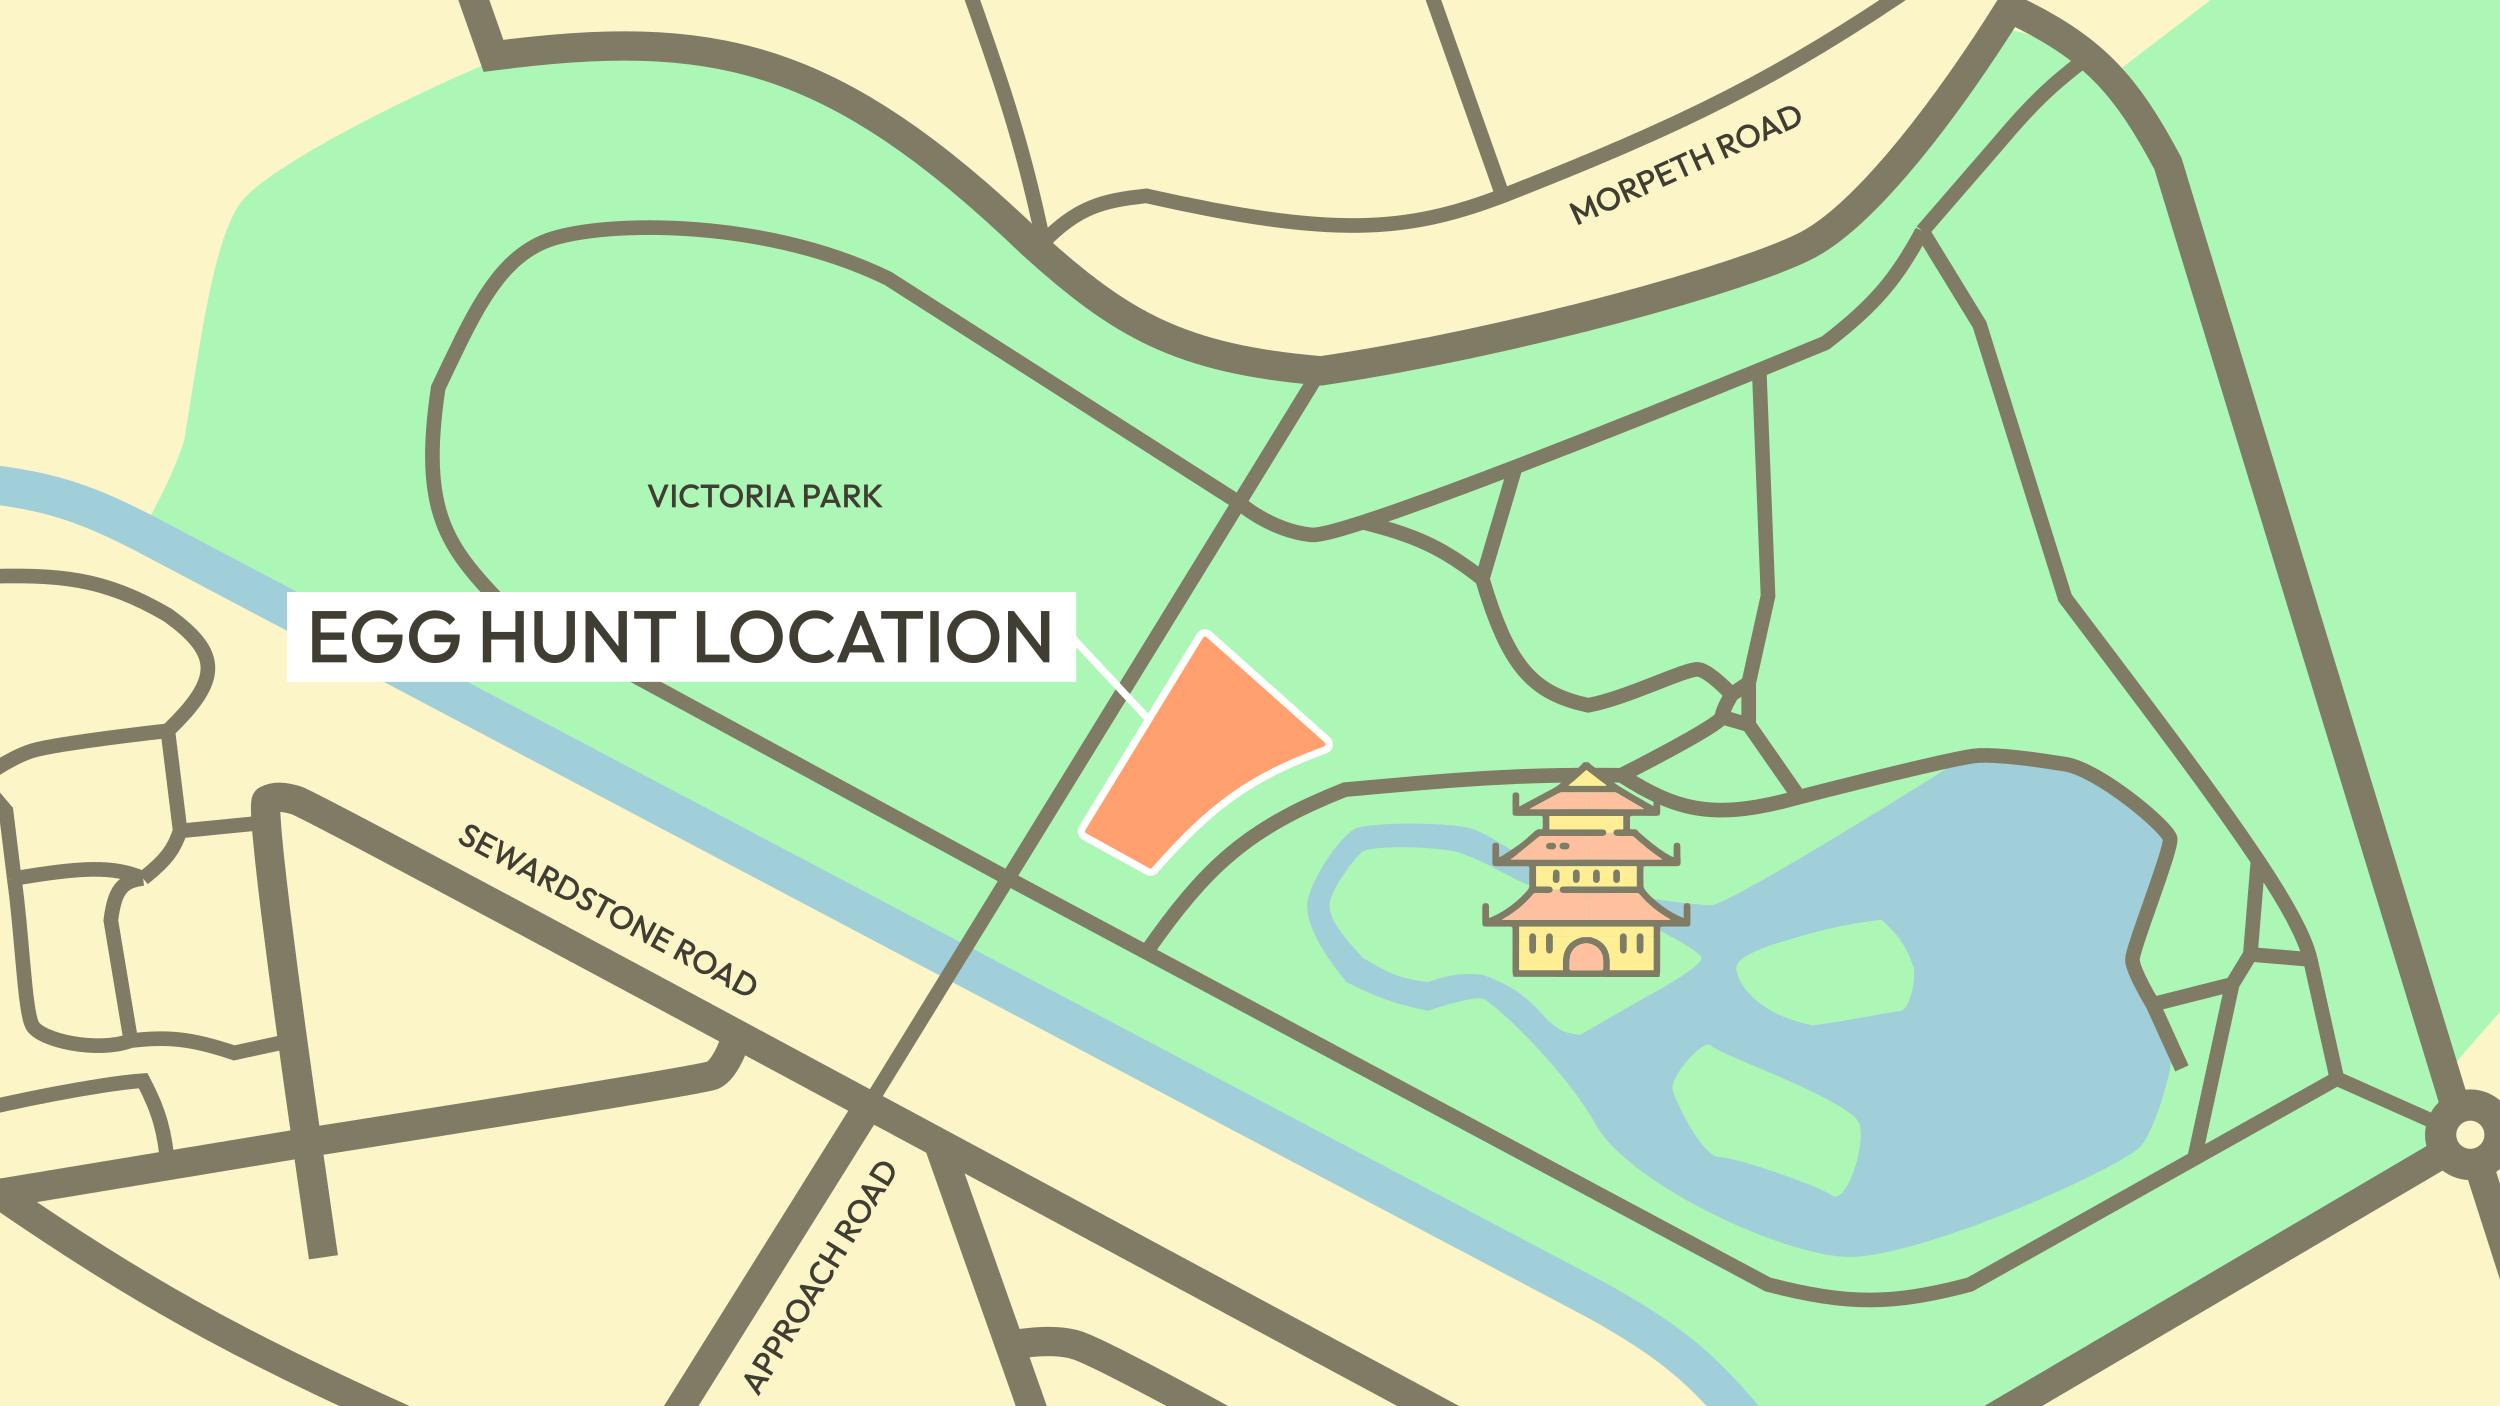 <svg width="1280" height="720" viewBox="0 0 1280 720" fill="none" xmlns="http://www.w3.org/2000/svg">
<rect x="0" y="0" width="1280" height="720" fill="#333333" stroke="none"/>
<g clip-path="url(#clip0_370_3)">
<rect width="1280" height="720" fill="#FCF5C7"/>
<path d="M76.829 264.6C85.748 247.819 89.515 239.352 94.298 225.779C102.743 173.022 109.593 121.891 123.414 103.492C137.235 85.093 209.629 49.046 251.524 31.672C366.807 15.005 430.158 25.603 536.86 142.313C590.832 178.319 621.401 197.916 697.968 190.839C775.295 180.064 819.892 172.647 928.955 126.784C974.118 87.076 994.101 61.978 1024.07 14.203C1043.07 17.651 1050.53 21.928 1060.95 31.672C1107.6 58.395 1127.33 155.821 1165.76 287.893C1221.59 462.604 1256.43 541.207 1248.91 561.981V589.906C1144.46 637.077 1066.51 698.448 954.293 765.84L831.902 676.105C697.925 586.26 620.061 550.186 491.471 491.601L76.829 264.6Z" fill="#ADF7B6"/>
<path d="M1254.5 547.319L1302.98 491.601V-16.297H1153.09L1083.45 36.973C1096.51 34.407 1148.45 203.465 1254.5 547.319Z" fill="#ADF7B6"/>
<path d="M-6.627 247.756C24.824 251.581 42.543 256.94 74.338 273.324L818.367 666.218C856.247 687.444 871.09 700.829 892.514 725.877" stroke="#A0CED9" stroke-width="20"/>
<path fill-rule="evenodd" clip-rule="evenodd" d="M943.627 643.463C979.869 646.137 1088.79 596.779 1096.58 586.336C1104.37 575.894 1111.96 547.622 1111.96 540.373C1111.96 533.125 1091.92 500.732 1090.69 494.013C1089.46 487.294 1107.01 451.632 1109.48 429.084C1111.95 406.536 1012.16 372.674 1005.67 387.928C1005.67 387.928 886.037 463.483 876.058 463.483C866.079 463.483 815.604 456.281 804.189 453.04C792.774 449.8 765.159 427.49 753.205 424.17C741.251 420.849 702.319 420.849 694.235 424.17C686.152 427.49 669.453 452.627 669.299 463.483C669.144 474.338 677.526 488.371 689.321 502.796C705.364 510.927 714.518 514.073 731.091 517.538C731.091 517.538 754.018 509.656 759.347 511.396C764.676 513.135 801.13 547.177 817.088 575.894C833.047 604.61 907.386 640.789 943.627 643.463ZM952.227 575.894C955.168 587.96 944.93 617.038 938.099 612.135C931.267 607.233 888.958 592.479 880.358 592.479C871.758 592.479 858.18 564.783 856.401 558.08C854.623 551.377 872.756 530.998 876.058 535.352C879.36 539.706 949.286 563.827 952.227 575.894ZM973.112 517.538C971.884 517.577 933.185 524.91 927.656 524.91C896.028 518.364 888.761 500.435 888.958 495.425C889.154 490.414 900.882 485.737 909.228 483.139C929.499 476.96 940.99 473.706 963.284 470.854C971.665 478.524 975.67 483.529 979.869 495.425C981.074 502.674 977.333 517.407 973.112 517.538ZM871.144 490.511C871.559 495.425 841.045 511.396 841.045 511.396L809.103 529.824C801.381 529.174 797.669 527.293 791.903 521.838C781.251 509.449 773.973 504.726 759.347 499.11C749.143 498.098 743.004 498.754 731.091 502.796C714.749 500.953 709.043 496.905 697.921 490.511C688.781 480.593 680.576 471.212 680.721 463.483C680.866 455.754 694.235 438.159 697.921 435.841C701.606 433.523 725.867 432.686 744.605 435.841C759.462 439.936 773.475 449.956 782.689 453.04C791.903 456.125 813.742 461.158 821.388 463.483C829.035 465.808 870.728 485.596 871.144 490.511Z" fill="#A0CED9"/>
<path d="M377.464 529.652C377.464 529.652 372.261 547.65 364.659 550.606C357.056 553.562 157.162 584.969 157.162 584.969M377.464 529.652C377.464 529.652 158.416 411.655 151.627 409.749C144.837 407.843 140.939 407.496 136.493 409.749C132.047 412.002 157.162 584.969 157.162 584.969M377.464 529.652L444.891 565.91M157.162 584.969L-0.872 611.14C71.699 660.778 117.624 686.689 210.996 728.715M157.162 584.969L165.596 643.735M747.651 728.715L480.333 584.969M444.891 565.91L336.72 739.192M444.891 565.91L480.333 584.969M480.333 584.969L517.056 688.895M531.126 728.715L517.056 688.895M517.056 688.895C517.056 688.895 538.247 684.299 551.789 688.895C565.33 693.491 629.323 728.715 629.323 728.715M1015.7 728.715L1249.69 591.18M1256.59 564.773C1198.22 373.452 1165.81 267.178 1109.98 83.749C1088.45 43.449 1072.29 24.593 1028.99 4.16C998.281 53.227 957.086 108.184 926.367 124.939C895.649 141.695 774.501 175.345 676.43 189.867C603.865 183.725 574.028 166.162 528.422 124.939C425.491 26.101 364.402 14.144 252.654 28.595L239.389 -9.105M1269.16 596.888L1287.31 653.438" stroke="#807B65" stroke-width="15"/>
<path d="M446.064 563.714L516.109 449.754M674.929 191.36L634.344 257.39M634.344 257.39C634.344 257.39 650.536 271.713 671.342 273.866C674.791 274.223 684.333 271.76 697.852 267.403M634.344 257.39L516.109 449.754M634.344 257.39L454.673 142.573C388.434 110.272 302.938 113.162 278.182 123.92C253.426 134.677 241.649 162.366 224.373 198.534C214.853 262.023 228.84 279.855 256.658 309.021L516.109 449.754M1068.09 29.934C1051.38 42.792 1041.74 51.254 1022.89 73.698L984.222 118.34M984.222 118.34C970.913 142.714 960.704 155.462 934.644 175.576C934.644 175.576 921.347 181.083 900.714 189.492M984.222 118.34L1013.56 166.249L1057.33 306.151C1101.66 364.799 1134.87 408.64 1156.1 440.545M1182.88 491.252L1196.51 552.235M1182.88 491.252C1180.11 479.618 1171.08 463.051 1156.1 440.545M1182.88 491.252L1152.17 488.65M1196.51 552.235L1249.6 575.91M1196.51 552.235L1123.56 593.164M516.109 449.754L586.857 487.562M586.857 487.562L905.229 657.699C946.547 668.387 969.134 668.065 1008.54 657.699L1123.56 593.164M586.857 487.562C617.316 443.992 638.269 424.168 688.677 404.286C744.159 399.284 775.285 396.303 830.124 396.938M830.124 396.938C830.124 396.938 881.1 371.221 881.559 367.088M830.124 396.938C859.356 415.732 878.464 420.045 921.123 408.144M881.559 367.088C882.018 362.954 886.611 355.607 886.611 355.607M881.559 367.088L895.336 371.112M886.611 355.607L895.336 349.636M886.611 355.607C886.611 355.607 875.589 343.666 869.619 342.748C863.649 341.829 833.692 357.271 813.132 361.117C784.68 354.847 772.429 341.684 758.941 296.364M895.336 349.636L905.229 305.09L900.714 189.492M895.336 349.636V371.112M900.714 189.492C869.156 202.351 820.438 221.996 775.88 239.098M758.941 296.364L775.88 239.098M758.941 296.364C739.086 280.834 725.795 274.42 697.852 267.403M775.88 239.098C745.781 250.651 717.581 261.044 697.852 267.403M895.336 371.112L921.123 408.144M921.123 408.144C921.123 408.144 1002.03 387.213 1012.9 386.811C1023.77 386.408 1039.77 388.421 1057.33 391.238C1074.89 394.056 1110.31 423.843 1111.12 429.478C1111.92 435.114 1091.79 485.401 1091.79 491.252C1091.79 497.103 1102.25 514.235 1102.25 514.235M1117.15 547.016L1102.25 514.235M1102.25 514.235L1142.91 503.946M1142.91 503.946L1152.17 488.65M1142.91 503.946L1123.56 593.164M1152.17 488.65L1156.1 440.545M493.17 -13.374C511.982 39.942 522.82 69.802 534.21 123.92C551.784 106.174 563.928 102.754 586.857 100.275C683.259 121.964 719.797 119.003 769.4 100.275M769.4 100.275C862.611 63.643 910.648 40.15 984.222 -10.217M769.4 100.275L733.096 -2.325M140.385 420.702L92.242 425.437M92.242 425.437L85.928 374.137M92.242 425.437C89.053 434.478 85.96 439.689 73.301 449.754M85.928 374.137C85.928 374.137 29.104 380.451 16.476 384.397C3.849 388.344 -10.357 399.393 -10.357 399.393L3.059 415.177L7.288 449.754M85.928 374.137C113.091 347.887 113.49 334.881 85.928 314.945C52.63 295.529 30.533 293.974 -10.357 295.215M66.987 532.772C50.348 539.192 20.422 532.772 16.476 524.88C12.53 516.988 11.499 479.923 7.288 449.754M66.987 532.772C85.728 530.772 97.005 531.451 119.865 539.086L149.067 532.772M66.987 532.772L56.727 471.213C58.764 455.454 62.556 451.029 73.301 449.754M73.301 449.754C57.84 443.092 41.914 444.043 7.288 449.754M-10.357 568.288C0.566 565.34 50.108 554.844 73.301 553.292C82.056 570.147 84.196 579.667 85.928 596.7" stroke="#807B65" stroke-width="7.5"/>
<circle cx="1264.81" cy="580.995" r="15.203" stroke="#807B65" stroke-width="16"/>
<g clip-path="url(#clip1_370_3)">
<path d="M810.926 390.215C811.648 390.215 812.37 390.215 813.209 390.284C813.776 390.755 814.207 391.182 814.68 391.554C817.09 393.454 819.499 395.357 821.933 397.227C824.31 399.053 826.604 401.019 829.135 402.605C833.677 405.451 838.367 408.061 842.999 410.764C844.117 411.417 845.249 412.048 846.59 412.812C846.59 410.891 846.582 409.251 846.593 407.611C846.603 406.19 847.056 405.691 848.3 405.688C849.559 405.685 850.017 406.173 850.023 407.591C850.035 410.24 850.03 412.89 850.026 415.539C850.023 417.368 849.674 417.712 847.817 417.714C843.807 417.717 839.796 417.737 835.787 417.699C834.854 417.69 834.495 417.989 834.544 418.935C834.606 420.113 834.556 421.297 834.559 422.478C834.566 424.802 834.379 424.597 836.612 424.581C837.536 424.575 838.302 424.763 838.787 425.642C838.938 425.915 839.2 426.138 839.44 426.35C843.665 430.095 848.008 433.696 852.755 436.769C853.995 437.571 855.359 438.18 856.818 438.959C856.858 438.399 856.898 438.087 856.899 437.776C856.907 436.236 856.885 434.696 856.911 433.157C856.932 431.945 857.448 431.465 858.633 431.469C859.819 431.473 860.309 431.944 860.333 433.178C860.384 435.824 860.316 438.476 860.483 441.115C860.585 442.735 860.112 443.493 858.476 443.494C853.356 443.499 848.236 443.495 843.116 443.496C841.435 443.497 841.434 443.498 841.434 445.227C841.433 447.984 841.387 450.742 841.466 453.497C841.486 454.179 841.772 454.951 842.179 455.502C843.024 456.646 843.963 457.739 844.983 458.73C848.741 462.385 852.895 465.523 857.541 467.973C858.947 468.714 860.415 469.336 862.059 470.109C862.059 468.07 862.055 466.289 862.06 464.508C862.065 462.905 862.493 462.396 863.806 462.407C865.076 462.417 865.49 462.91 865.494 464.454C865.5 467.103 865.501 469.753 865.493 472.402C865.489 474.034 865.097 474.428 863.465 474.431C859.563 474.438 855.66 474.433 851.757 474.434C850.029 474.434 850.028 474.435 850.028 476.117C850.027 483.207 850.043 490.296 850.008 497.385C850.004 498.329 849.741 499.272 849.598 500.215C824.743 500.215 799.888 500.215 774.92 500.132C774.672 499.321 774.423 498.593 774.42 497.863C774.391 490.703 774.402 483.542 774.402 476.381C774.402 474.434 774.402 474.434 772.507 474.434C768.604 474.433 764.702 474.441 760.799 474.428C759.379 474.424 758.945 473.985 758.938 472.558C758.925 469.801 758.926 467.045 758.938 464.288C758.944 462.895 759.427 462.394 760.686 462.407C761.897 462.419 762.352 462.9 762.366 464.244C762.382 465.783 762.368 467.323 762.373 468.863C762.375 469.202 762.406 469.541 762.432 470.041C763.277 469.684 763.969 469.417 764.639 469.103C771.236 466.011 776.857 461.619 781.741 456.245C782.58 455.321 783.092 454.358 783.032 453.004C782.911 450.324 782.998 447.635 782.995 444.95C782.993 443.507 782.987 443.498 781.573 443.497C776.382 443.494 771.19 443.501 765.999 443.492C764.551 443.489 764.103 443.061 764.096 441.662C764.081 438.834 764.078 436.005 764.099 433.177C764.108 431.953 764.622 431.472 765.801 431.469C766.994 431.466 767.501 431.935 767.518 433.158C767.543 435.006 767.525 436.855 767.525 438.891C768.136 438.638 768.591 438.528 768.959 438.286C771.91 436.349 774.928 434.501 777.758 432.4C780.303 430.51 782.72 428.423 785.026 426.244C786.182 425.153 787.229 424.298 788.901 424.577C789.659 424.704 789.89 424.247 789.877 423.545C789.851 422.185 789.871 420.824 789.871 419.463C789.87 417.716 789.87 417.715 788.099 417.715C784.16 417.714 780.222 417.709 776.284 417.718C775.33 417.72 774.463 417.504 774.442 416.392C774.384 413.278 774.391 410.163 774.436 407.049C774.451 406.021 775.19 405.681 776.139 405.684C777.095 405.688 777.74 406.052 777.819 407.08C777.857 407.579 777.838 408.082 777.839 408.583C777.841 409.963 777.84 411.343 777.84 412.962C778.555 412.567 779.036 412.295 779.524 412.034C784.758 409.238 789.983 406.424 795.234 403.658C797.055 402.699 798.612 401.427 800.133 400.064C802.684 397.776 805.323 395.587 807.878 393.304C808.955 392.342 809.913 391.249 810.926 390.215ZM812.006 405.69C807.891 405.688 803.775 405.672 799.66 405.702C799.154 405.706 798.602 405.87 798.152 406.111C793.423 408.638 788.71 411.196 783.994 413.748C783.794 413.856 783.606 413.986 783.203 414.237C783.672 414.259 783.876 414.276 784.079 414.276C793.454 414.266 802.83 414.255 812.406 414.268C822.117 414.268 831.827 414.268 841.538 414.268C841.52 414.018 841.432 413.965 841.342 413.913C836.8 411.262 832.26 408.607 827.709 405.972C827.416 405.801 827.038 405.697 826.699 405.697C821.868 405.69 817.036 405.706 812.006 405.69ZM814.537 479.809C820.89 481.487 824.245 485.85 824.246 492.437C824.246 493.856 824.246 495.275 824.246 496.711C831.75 496.711 839.134 496.711 846.555 496.711C846.555 490.963 846.555 485.28 846.583 479.397C846.583 477.766 846.583 476.135 846.583 474.504C823.601 474.504 800.761 474.504 777.875 474.504C777.875 476.249 777.875 477.923 777.845 479.796C777.845 485.433 777.845 491.069 777.845 496.709C785.354 496.709 792.736 496.709 800.184 496.709C800.184 495.215 800.183 493.79 800.184 492.365C800.186 485.791 803.681 481.333 810.239 479.791C811.617 479.784 812.996 479.778 814.537 479.809ZM822.525 426.463C822.29 427.594 821.559 428.036 820.443 428.033C817.697 428.026 814.951 428.05 812.006 428.034C804.387 428.032 796.768 428.023 789.149 428.046C788.735 428.047 788.24 428.211 787.92 428.469C783.725 431.858 779.561 435.285 775.372 438.682C774.81 439.138 774.153 439.478 773.54 439.872C773.563 439.934 773.587 439.996 773.611 440.059C773.992 440.059 774.373 440.059 774.754 440.059C782.338 440.059 789.921 440.063 797.505 440.057C802.405 440.054 807.305 440.036 812.406 440.049C825.205 440.049 838.003 440.049 851.077 440.049C850.658 439.738 850.476 439.589 850.28 439.46C845.368 436.219 840.883 432.445 836.536 428.494C836.235 428.22 835.726 428.055 835.31 428.048C832.912 428.006 830.512 428.034 828.113 428.025C826.743 428.019 826.31 427.665 825.969 426.151C826.195 425.007 826.931 424.559 828.05 424.585C829.042 424.608 830.034 424.59 831.058 424.59C831.058 422.253 831.058 420.023 831.058 417.779C818.458 417.779 805.921 417.779 793.383 417.779C793.383 420.075 793.383 422.305 793.383 424.59C793.846 424.59 794.236 424.59 794.626 424.59C803.177 424.59 811.728 424.588 820.279 424.591C821.761 424.591 822.179 424.914 822.525 426.463ZM812.006 457.253C808.2 457.251 804.395 457.253 800.589 457.244C799.238 457.24 798.8 456.877 798.469 455.371C798.905 454.061 799.266 453.81 800.764 453.809C812.753 453.808 824.742 453.809 836.73 453.809C837.141 453.809 837.552 453.809 837.94 453.809C837.94 450.289 837.94 446.938 837.94 443.554C820.763 443.554 803.643 443.554 786.501 443.554C786.501 446.988 786.501 450.364 786.501 453.809C788.674 453.809 790.78 453.803 792.886 453.811C794.255 453.816 794.689 454.168 795.023 455.682C794.793 456.822 794.058 457.263 792.939 457.252C790.828 457.232 788.717 457.278 786.607 457.229C785.86 457.212 785.366 457.428 784.875 458.008C780.627 463.026 775.627 467.144 769.892 470.366C769.646 470.504 769.425 470.686 768.979 470.996C769.671 470.996 770.064 470.996 770.456 470.996C782.155 470.996 793.854 470.998 805.552 470.994C807.77 470.994 809.987 470.974 812.406 470.986C826.656 470.986 840.906 470.986 855.156 470.986C855.135 470.712 855.048 470.654 854.957 470.604C848.943 467.273 843.73 462.971 839.282 457.73C839.065 457.474 838.627 457.268 838.292 457.267C829.596 457.253 820.9 457.269 812.006 457.253ZM813.611 496.777C815.684 496.777 817.758 496.752 819.83 496.79C820.565 496.803 820.846 496.577 820.821 495.817C820.773 494.354 820.832 492.886 820.798 491.422C820.698 487.05 817.312 483.448 812.962 483.055C808.589 482.659 804.534 485.666 803.828 490.052C803.524 491.938 803.7 493.898 803.611 495.822C803.575 496.588 803.876 496.797 804.604 496.789C807.535 496.759 810.466 496.777 813.611 496.777ZM809.744 402.247C813.953 402.247 818.163 402.247 822.372 402.247C822.379 402.17 822.387 402.094 822.394 402.017C819.011 399.408 815.627 396.799 812.216 394.169C809.173 396.849 806.219 399.452 803.047 402.247C805.41 402.247 807.47 402.247 809.744 402.247Z" fill="#807B65"/>
<path d="M798.433 455.526C798.8 456.877 799.239 457.24 800.589 457.244C804.395 457.253 808.201 457.251 812.108 457.365C812.208 461.972 812.207 466.467 812.205 470.962C809.988 470.974 807.77 470.994 805.553 470.995C793.854 470.998 782.155 470.996 770.456 470.996C770.064 470.996 769.671 470.996 768.979 470.996C769.426 470.686 769.646 470.504 769.892 470.366C775.627 467.144 780.627 463.026 784.876 458.008C785.367 457.428 785.861 457.212 786.607 457.229C788.717 457.278 790.828 457.232 792.939 457.252C794.058 457.263 794.793 456.822 795.139 455.604C796.315 455.527 797.374 455.526 798.433 455.526Z" fill="#FFC09F"/>
<path d="M812.306 470.974C812.207 466.467 812.208 461.972 812.207 457.378C820.901 457.269 829.596 457.253 838.292 457.267C838.627 457.268 839.065 457.474 839.282 457.73C843.73 462.971 848.943 467.273 854.958 470.604C855.049 470.654 855.136 470.712 855.156 470.986C840.906 470.986 826.656 470.986 812.306 470.974Z" fill="#FFC09F"/>
<path d="M798.451 455.448C797.374 455.526 796.315 455.527 795.157 455.527C794.689 454.168 794.255 453.816 792.886 453.811C790.78 453.803 788.674 453.809 786.501 453.809C786.501 450.364 786.501 446.988 786.501 443.554C803.643 443.554 820.763 443.554 837.94 443.554C837.94 446.938 837.94 450.289 837.94 453.809C837.552 453.809 837.141 453.809 836.73 453.809C824.742 453.809 812.753 453.808 800.764 453.809C799.266 453.81 798.905 454.061 798.451 455.448ZM817.456 452.084C818.609 451.913 819.103 451.208 819.093 450.081C819.085 449.081 819.111 448.081 819.085 447.082C819.057 445.978 818.387 445.251 817.422 445.22C816.416 445.188 815.686 445.939 815.657 447.084C815.631 448.083 815.658 449.084 815.649 450.084C815.638 451.212 816.134 451.915 817.456 452.084ZM826.001 450.732C826.328 451.71 826.996 452.25 828.027 452.034C829.052 451.819 829.433 451.048 829.409 450.033C829.387 449.07 829.42 448.106 829.4 447.143C829.375 445.971 828.699 445.226 827.692 445.22C826.685 445.214 825.989 445.96 825.969 447.124C825.949 448.265 825.972 449.407 826.001 450.732ZM808.33 451.51C808.479 451.083 808.732 450.662 808.757 450.227C808.819 449.16 808.803 448.085 808.769 447.015C808.736 445.931 808.015 445.211 807.043 445.22C806.071 445.229 805.377 445.949 805.346 447.044C805.317 448.042 805.326 449.043 805.341 450.043C805.367 451.881 806.626 452.573 808.33 451.51ZM795.196 446.235C795.14 447.582 795.043 448.929 795.041 450.276C795.039 451.362 795.776 452.084 796.746 452.084C797.716 452.083 798.424 451.362 798.458 450.274C798.489 449.239 798.457 448.203 798.469 447.168C798.479 446.292 798.146 445.625 797.297 445.326C796.44 445.024 795.767 445.346 795.196 446.235Z" fill="#FFEE93"/>
<path d="M812.205 428.061C814.951 428.05 817.697 428.026 820.443 428.033C821.559 428.036 822.29 427.594 822.64 426.385C823.815 426.307 824.874 426.307 825.933 426.307C826.31 427.666 826.744 428.019 828.113 428.025C830.512 428.034 832.912 428.006 835.31 428.048C835.726 428.055 836.235 428.221 836.536 428.494C840.883 432.445 845.368 436.219 850.28 439.46C850.476 439.589 850.658 439.738 851.077 440.049C838.003 440.049 825.205 440.049 812.308 439.938C812.208 435.906 812.207 431.983 812.205 428.061Z" fill="#FFC09F"/>
<path d="M810.059 479.771C803.681 481.333 800.186 485.791 800.184 492.365C800.183 493.79 800.184 495.215 800.184 496.709C792.736 496.709 785.354 496.709 777.845 496.709C777.845 491.069 777.845 485.433 777.959 479.695C779.702 479.595 781.332 479.596 782.976 479.696C782.992 481.861 782.989 483.927 782.997 485.992C783.002 487.392 783.668 488.208 784.761 488.177C785.818 488.146 786.425 487.363 786.434 486.005C786.448 483.869 786.457 481.733 786.567 479.595C788.295 479.595 789.925 479.596 791.569 479.696C791.585 481.861 791.583 483.927 791.59 485.992C791.595 487.392 792.261 488.208 793.355 488.177C794.411 488.146 795.019 487.363 795.028 486.005C795.042 483.869 795.051 481.733 795.16 479.595C799.776 479.592 804.293 479.586 808.809 479.598C809.226 479.599 809.642 479.711 810.059 479.771Z" fill="#FFEE93"/>
<path d="M846.555 479.597C846.555 485.28 846.555 490.963 846.555 496.711C839.134 496.711 831.75 496.711 824.246 496.711C824.246 495.275 824.246 493.856 824.246 492.437C824.245 485.85 820.891 481.487 814.533 479.75C814.882 479.657 815.234 479.594 815.587 479.594C820.18 479.59 824.774 479.595 829.382 479.696C829.398 481.861 829.395 483.927 829.403 485.992C829.408 487.392 830.074 488.208 831.167 488.177C832.224 488.146 832.831 487.363 832.84 486.005C832.854 483.869 832.863 481.733 832.973 479.595C834.701 479.595 836.331 479.596 837.975 479.696C837.991 481.861 837.989 483.927 837.996 485.992C838.001 487.392 838.667 488.208 839.761 488.177C840.817 488.146 841.425 487.363 841.434 486.005C841.448 483.869 841.457 481.733 841.567 479.595C843.295 479.595 844.925 479.596 846.555 479.597Z" fill="#FFEE93"/>
<path d="M812.106 428.048C812.207 431.983 812.208 435.906 812.207 439.926C807.305 440.036 802.405 440.054 797.505 440.057C789.921 440.063 782.338 440.059 774.754 440.059C774.373 440.059 773.992 440.059 773.611 440.059C773.587 439.996 773.563 439.934 773.54 439.872C774.153 439.478 774.81 439.138 775.372 438.682C779.561 435.285 783.725 431.858 787.92 428.469C788.24 428.211 788.735 428.047 789.149 428.046C796.768 428.023 804.387 428.032 812.106 428.048ZM800 434.89C800.677 434.891 801.357 434.938 802.029 434.882C802.967 434.804 803.618 434.062 803.614 433.175C803.609 432.286 802.955 431.569 802.014 431.48C801.519 431.433 801.017 431.477 800.519 431.46C799.506 431.424 798.735 431.811 798.521 432.838C798.306 433.869 798.842 434.536 800 434.89ZM793.687 431.462C792.32 431.534 791.576 432.157 791.596 433.214C791.617 434.274 792.401 434.892 793.75 434.904C794.213 434.908 794.679 434.932 795.138 434.887C796.079 434.794 796.733 434.081 796.739 433.194C796.745 432.307 796.093 431.58 795.16 431.48C794.737 431.435 794.306 431.466 793.687 431.462Z" fill="#FFC09F"/>
<path d="M829.368 479.597C824.774 479.595 820.18 479.59 815.587 479.594C815.234 479.594 814.882 479.657 814.452 479.731C812.996 479.778 811.617 479.784 810.149 479.781C809.642 479.711 809.226 479.599 808.809 479.598C804.292 479.586 799.776 479.592 795.142 479.517C794.836 478.482 794.279 477.876 793.281 477.893C792.221 477.912 791.714 478.606 791.555 479.597C789.925 479.596 788.295 479.595 786.549 479.517C786.243 478.482 785.685 477.876 784.688 477.893C783.628 477.912 783.12 478.606 782.961 479.597C781.331 479.596 779.702 479.595 777.973 479.596C777.875 477.923 777.875 476.249 777.875 474.504C800.761 474.504 823.601 474.504 846.583 474.504C846.583 476.135 846.583 477.766 846.569 479.497C844.925 479.596 843.295 479.595 841.549 479.517C841.243 478.482 840.685 477.876 839.688 477.893C838.628 477.912 838.12 478.606 837.961 479.597C836.331 479.596 834.701 479.595 832.955 479.517C832.649 478.482 832.091 477.876 831.094 477.893C830.034 477.912 829.527 478.606 829.368 479.597Z" fill="#FFEE93"/>
<path d="M825.951 426.229C824.873 426.307 823.814 426.307 822.657 426.307C822.179 424.914 821.761 424.591 820.279 424.591C811.728 424.588 803.177 424.59 794.626 424.59C794.236 424.59 793.846 424.59 793.383 424.59C793.383 422.305 793.383 420.075 793.383 417.779C805.921 417.779 818.458 417.779 831.058 417.779C831.058 420.023 831.058 422.253 831.058 424.59C830.034 424.59 829.042 424.608 828.05 424.585C826.931 424.559 826.195 425.007 825.951 426.229Z" fill="#FFEE93"/>
<path d="M813.504 496.777C810.466 496.777 807.535 496.759 804.604 496.789C803.876 496.797 803.575 496.588 803.611 495.822C803.7 493.898 803.524 491.938 803.828 490.052C804.534 485.666 808.589 482.659 812.962 483.055C817.312 483.448 820.698 487.05 820.799 491.422C820.832 492.886 820.773 494.354 820.821 495.817C820.847 496.577 820.565 496.803 819.83 496.79C817.758 496.752 815.684 496.777 813.504 496.777Z" fill="#FFC09F"/>
<path d="M812.205 405.717C817.037 405.706 821.868 405.69 826.699 405.697C827.038 405.697 827.416 405.802 827.71 405.972C832.26 408.607 836.8 411.262 841.342 413.913C841.432 413.965 841.52 414.018 841.538 414.268C831.827 414.268 822.117 414.268 812.308 414.157C812.208 411.27 812.207 408.494 812.205 405.717Z" fill="#FFC09F"/>
<path d="M812.106 405.704C812.207 408.494 812.208 411.27 812.207 414.145C802.83 414.255 793.454 414.266 784.079 414.276C783.876 414.276 783.672 414.259 783.203 414.237C783.606 413.986 783.794 413.856 783.994 413.748C788.71 411.196 793.423 408.638 798.152 406.111C798.602 405.87 799.154 405.706 799.66 405.702C803.775 405.672 807.891 405.688 812.106 405.704Z" fill="#FFC09F"/>
<path d="M809.637 402.247C807.47 402.247 805.41 402.247 803.047 402.247C806.219 399.452 809.173 396.849 812.216 394.169C815.627 396.799 819.011 399.408 822.394 402.017C822.387 402.094 822.379 402.17 822.372 402.247C818.163 402.247 813.953 402.247 809.637 402.247Z" fill="#FFEE93"/>
<path d="M817.372 452.084C816.134 451.915 815.638 451.212 815.649 450.084C815.658 449.084 815.632 448.083 815.657 447.084C815.686 445.939 816.416 445.188 817.422 445.22C818.387 445.251 819.057 445.978 819.085 447.082C819.111 448.081 819.085 449.081 819.093 450.081C819.103 451.208 818.609 451.913 817.372 452.084Z" fill="#807B65"/>
<path d="M825.989 450.64C825.972 449.407 825.949 448.265 825.969 447.124C825.989 445.96 826.685 445.214 827.692 445.22C828.699 445.226 829.375 445.971 829.4 447.143C829.42 448.106 829.387 449.07 829.409 450.033C829.433 451.048 829.052 451.819 828.027 452.034C826.996 452.25 826.328 451.71 825.989 450.64Z" fill="#807B65"/>
<path d="M808.271 451.571C806.626 452.573 805.368 451.881 805.341 450.043C805.326 449.043 805.317 448.042 805.346 447.044C805.378 445.949 806.071 445.229 807.043 445.22C808.015 445.211 808.736 445.931 808.77 447.015C808.803 448.085 808.82 449.159 808.757 450.227C808.732 450.662 808.479 451.083 808.271 451.571Z" fill="#807B65"/>
<path d="M795.231 446.154C795.767 445.346 796.44 445.024 797.297 445.326C798.146 445.625 798.479 446.292 798.469 447.168C798.457 448.203 798.489 449.239 798.458 450.274C798.424 451.362 797.716 452.083 796.746 452.084C795.776 452.084 795.039 451.361 795.041 450.276C795.043 448.929 795.14 447.582 795.231 446.154Z" fill="#807B65"/>
<path d="M782.976 479.696C783.121 478.606 783.628 477.912 784.688 477.893C785.685 477.876 786.243 478.482 786.45 479.519C786.457 481.733 786.448 483.869 786.434 486.005C786.425 487.363 785.818 488.146 784.761 488.177C783.668 488.208 783.002 487.392 782.997 485.992C782.989 483.927 782.992 481.861 782.976 479.696Z" fill="#807B65"/>
<path d="M791.569 479.696C791.714 478.606 792.221 477.912 793.281 477.893C794.279 477.876 794.837 478.482 795.044 479.519C795.051 481.733 795.042 483.869 795.028 486.005C795.019 487.363 794.411 488.146 793.355 488.177C792.261 488.208 791.595 487.392 791.59 485.992C791.583 483.927 791.585 481.861 791.569 479.696Z" fill="#807B65"/>
<path d="M829.382 479.696C829.527 478.606 830.034 477.912 831.094 477.893C832.091 477.876 832.649 478.482 832.856 479.519C832.863 481.733 832.854 483.869 832.84 486.005C832.831 487.363 832.224 488.146 831.167 488.177C830.074 488.208 829.408 487.392 829.403 485.992C829.395 483.927 829.398 481.861 829.382 479.696Z" fill="#807B65"/>
<path d="M837.975 479.696C838.12 478.606 838.627 477.912 839.687 477.893C840.685 477.876 841.243 478.482 841.45 479.519C841.457 481.733 841.448 483.869 841.434 486.005C841.425 487.363 840.817 488.146 839.761 488.177C838.667 488.208 838.001 487.392 837.996 485.992C837.989 483.927 837.991 481.861 837.975 479.696Z" fill="#807B65"/>
<path d="M799.91 434.877C798.842 434.536 798.306 433.869 798.521 432.838C798.735 431.811 799.506 431.424 800.519 431.46C801.017 431.477 801.52 431.433 802.014 431.48C802.955 431.569 803.609 432.286 803.614 433.175C803.618 434.062 802.967 434.804 802.029 434.882C801.357 434.938 800.677 434.891 799.91 434.877Z" fill="#807B65"/>
<path d="M793.783 431.462C794.306 431.466 794.737 431.435 795.16 431.48C796.093 431.58 796.745 432.307 796.739 433.194C796.733 434.081 796.079 434.794 795.138 434.887C794.679 434.932 794.213 434.908 793.75 434.904C792.401 434.892 791.617 434.274 791.596 433.214C791.576 432.157 792.32 431.534 793.783 431.462Z" fill="#807B65"/>
</g>
<path d="M336.285 259.756L331.568 248.089H333.651L337.335 257.539H336.601L340.318 248.089H342.368L337.618 259.756H336.285ZM344.039 259.756V248.089H345.956V259.756H344.039ZM353.783 259.922C352.938 259.922 352.155 259.772 351.433 259.472C350.722 259.161 350.099 258.733 349.566 258.189C349.033 257.633 348.622 256.994 348.333 256.272C348.044 255.539 347.899 254.756 347.899 253.922C347.899 253.089 348.044 252.311 348.333 251.589C348.622 250.856 349.033 250.217 349.566 249.672C350.099 249.128 350.722 248.7 351.433 248.389C352.155 248.078 352.938 247.922 353.783 247.922C354.727 247.922 355.544 248.078 356.233 248.389C356.922 248.7 357.533 249.122 358.066 249.656L356.766 250.956C356.422 250.578 355.999 250.283 355.499 250.072C355.011 249.861 354.438 249.756 353.783 249.756C353.205 249.756 352.677 249.856 352.199 250.056C351.722 250.256 351.305 250.544 350.949 250.922C350.605 251.289 350.338 251.728 350.149 252.239C349.961 252.75 349.866 253.311 349.866 253.922C349.866 254.533 349.961 255.094 350.149 255.606C350.338 256.117 350.605 256.561 350.949 256.939C351.305 257.306 351.722 257.589 352.199 257.789C352.677 257.989 353.205 258.089 353.783 258.089C354.494 258.089 355.094 257.983 355.583 257.772C356.083 257.55 356.505 257.25 356.849 256.872L358.149 258.172C357.616 258.717 356.988 259.144 356.266 259.456C355.544 259.767 354.716 259.922 353.783 259.922ZM362.549 259.756V248.422H364.466V259.756H362.549ZM358.749 249.839V248.089H368.266V249.839H358.749ZM374.52 259.922C373.687 259.922 372.909 259.767 372.187 259.456C371.464 259.144 370.831 258.717 370.287 258.172C369.742 257.617 369.314 256.978 369.003 256.256C368.703 255.522 368.553 254.739 368.553 253.906C368.553 253.072 368.703 252.294 369.003 251.572C369.314 250.85 369.737 250.217 370.27 249.672C370.814 249.117 371.442 248.689 372.153 248.389C372.876 248.078 373.653 247.922 374.487 247.922C375.32 247.922 376.092 248.078 376.803 248.389C377.526 248.689 378.159 249.117 378.703 249.672C379.248 250.217 379.67 250.856 379.97 251.589C380.281 252.311 380.437 253.089 380.437 253.922C380.437 254.756 380.281 255.539 379.97 256.272C379.67 256.994 379.248 257.628 378.703 258.172C378.17 258.717 377.542 259.144 376.82 259.456C376.109 259.767 375.342 259.922 374.52 259.922ZM374.487 258.089C375.276 258.089 375.964 257.911 376.553 257.556C377.153 257.2 377.62 256.711 377.953 256.089C378.298 255.456 378.47 254.728 378.47 253.906C378.47 253.294 378.37 252.739 378.17 252.239C377.981 251.728 377.709 251.289 377.353 250.922C376.998 250.544 376.576 250.256 376.087 250.056C375.609 249.856 375.076 249.756 374.487 249.756C373.709 249.756 373.02 249.933 372.42 250.289C371.831 250.633 371.364 251.117 371.02 251.739C370.687 252.361 370.52 253.083 370.52 253.906C370.52 254.517 370.614 255.083 370.803 255.606C371.003 256.117 371.276 256.556 371.62 256.922C371.976 257.289 372.398 257.578 372.887 257.789C373.376 257.989 373.909 258.089 374.487 258.089ZM383.702 254.806V253.222H386.652C387.241 253.222 387.697 253.072 388.019 252.772C388.352 252.461 388.519 252.033 388.519 251.489C388.519 251 388.358 250.589 388.036 250.256C387.714 249.922 387.258 249.756 386.669 249.756H383.702V248.089H386.752C387.486 248.089 388.13 248.239 388.686 248.539C389.241 248.828 389.669 249.228 389.969 249.739C390.28 250.239 390.436 250.811 390.436 251.456C390.436 252.133 390.28 252.722 389.969 253.222C389.669 253.722 389.241 254.111 388.686 254.389C388.13 254.667 387.486 254.806 386.752 254.806H383.702ZM382.386 259.756V248.089H384.302V259.756H382.386ZM388.786 259.756L384.702 254.689L386.486 254.039L391.202 259.756H388.786ZM392.623 259.756V248.089H394.54V259.756H392.623ZM396.2 259.756L401 248.089H402.333L407.1 259.756H405.033L401.3 250.306H402L398.233 259.756H396.2ZM398.567 257.506V255.839H404.75V257.506H398.567ZM412.951 255.356V253.689H415.867C416.267 253.689 416.617 253.611 416.917 253.456C417.228 253.289 417.473 253.061 417.651 252.772C417.828 252.472 417.917 252.122 417.917 251.722C417.917 251.322 417.828 250.978 417.651 250.689C417.473 250.389 417.228 250.161 416.917 250.006C416.617 249.839 416.267 249.756 415.867 249.756H412.951V248.089H415.967C416.701 248.089 417.356 248.239 417.934 248.539C418.523 248.839 418.984 249.261 419.317 249.806C419.662 250.35 419.834 250.989 419.834 251.722C419.834 252.456 419.662 253.094 419.317 253.639C418.984 254.183 418.523 254.606 417.934 254.906C417.356 255.206 416.701 255.356 415.967 255.356H412.951ZM411.634 259.756V248.089H413.551V259.756H411.634ZM419.752 259.756L424.552 248.089H425.885L430.652 259.756H428.585L424.852 250.306H425.552L421.785 259.756H419.752ZM422.118 257.506V255.839H428.302V257.506H422.118ZM433.507 254.806V253.222H436.457C437.046 253.222 437.502 253.072 437.824 252.772C438.157 252.461 438.324 252.033 438.324 251.489C438.324 251 438.163 250.589 437.84 250.256C437.518 249.922 437.063 249.756 436.474 249.756H433.507V248.089H436.557C437.29 248.089 437.935 248.239 438.49 248.539C439.046 248.828 439.474 249.228 439.774 249.739C440.085 250.239 440.24 250.811 440.24 251.456C440.24 252.133 440.085 252.722 439.774 253.222C439.474 253.722 439.046 254.111 438.49 254.389C437.935 254.667 437.29 254.806 436.557 254.806H433.507ZM432.19 259.756V248.089H434.107V259.756H432.19ZM438.59 259.756L434.507 254.689L436.29 254.039L441.007 259.756H438.59ZM449.478 259.756L444.078 253.672L449.361 248.089H451.811L445.978 254.156V253.106L451.978 259.756H449.478ZM442.428 259.756V248.089H444.345V259.756H442.428Z" fill="#403D32"/>
<path d="M237.397 433.144C236.585 432.707 235.974 432.19 235.565 431.591C235.155 430.992 234.877 430.288 234.733 429.478L236.493 428.949C236.556 429.512 236.72 430.017 236.985 430.462C237.255 430.898 237.694 431.279 238.301 431.605C238.868 431.91 239.382 432.035 239.841 431.979C240.309 431.928 240.654 431.697 240.875 431.286C241.06 430.944 241.121 430.618 241.061 430.308C241.001 429.998 240.861 429.695 240.641 429.4C240.436 429.101 240.186 428.803 239.892 428.506C239.612 428.204 239.333 427.89 239.055 427.563C238.791 427.233 238.571 426.88 238.393 426.507C238.225 426.139 238.145 425.737 238.153 425.3C238.161 424.862 238.307 424.38 238.591 423.851C238.917 423.244 239.341 422.81 239.86 422.547C240.395 422.279 240.978 422.17 241.608 422.218C242.238 422.267 242.866 422.46 243.492 422.796C244.167 423.159 244.698 423.615 245.084 424.164C245.48 424.717 245.734 425.289 245.846 425.879L244.085 426.408C243.971 425.918 243.794 425.507 243.555 425.177C243.332 424.842 243.014 424.564 242.603 424.343C242.094 424.07 241.638 423.957 241.234 424.004C240.84 424.057 240.542 424.27 240.342 424.641C240.174 424.955 240.125 425.256 240.196 425.547C240.272 425.827 240.415 426.113 240.626 426.402C240.851 426.687 241.103 426.981 241.382 427.282C241.671 427.589 241.948 427.908 242.211 428.239C242.485 428.575 242.7 428.937 242.858 429.325C243.03 429.708 243.107 430.127 243.089 430.584C243.07 431.041 242.913 431.543 242.619 432.091C242.124 433.011 241.404 433.564 240.459 433.75C239.524 433.941 238.503 433.739 237.397 433.144ZM242.77 435.844L248.296 425.569L249.984 426.477L244.459 436.752L242.77 435.844ZM243.93 436.468L244.759 434.927L250.513 438.021L249.684 439.562L243.93 436.468ZM246.353 431.962L247.151 430.479L252.406 433.305L251.608 434.787L246.353 431.962ZM248.627 427.734L249.456 426.193L255.136 429.248L254.308 430.789L248.627 427.734ZM254.071 441.921L256.22 429.831L257.879 430.723L256.164 440L255.723 439.763L262.459 433.185L263.633 433.817L261.859 443.063L261.419 442.826L268.213 436.28L269.872 437.172L260.97 445.631L259.796 445L261.547 435.761L261.987 435.997L255.245 442.553L254.071 441.921ZM263.853 447.182L273.606 439.18L274.781 439.812L273.453 452.344L271.633 451.366L272.821 441.275L273.437 441.606L265.644 448.145L263.853 447.182ZM267.003 446.321L267.793 444.853L273.239 447.782L272.449 449.25L267.003 446.321ZM278.313 449.337L279.063 447.943L281.661 449.34C282.179 449.619 282.652 449.703 283.078 449.591C283.518 449.475 283.868 449.177 284.126 448.698C284.357 448.267 284.41 447.829 284.284 447.382C284.158 446.936 283.836 446.574 283.317 446.295L280.704 444.89L281.494 443.422L284.18 444.866C284.826 445.214 285.322 445.651 285.67 446.178C286.022 446.696 286.209 447.251 286.232 447.843C286.269 448.431 286.135 449.008 285.83 449.576C285.509 450.173 285.093 450.618 284.582 450.911C284.081 451.209 283.52 451.349 282.899 451.331C282.278 451.312 281.645 451.129 280.999 450.782L278.313 449.337ZM274.809 453.073L280.334 442.798L282.022 443.706L276.497 453.981L274.809 453.073ZM280.445 456.105L279.249 449.708L281.127 449.98L282.574 457.249L280.445 456.105ZM284.985 458.546L285.814 457.004L288.515 458.457C289.219 458.836 289.917 459.016 290.609 458.996C291.31 458.983 291.952 458.785 292.535 458.405C293.133 458.02 293.624 457.471 294.009 456.756C294.388 456.052 294.57 455.349 294.556 454.647C294.542 453.946 294.348 453.299 293.973 452.706C293.607 452.119 293.077 451.638 292.382 451.264L289.682 449.812L290.51 448.271L293.255 449.747C293.999 450.147 294.618 450.65 295.112 451.256C295.611 451.853 295.969 452.512 296.186 453.234C296.419 453.952 296.498 454.695 296.426 455.464C296.359 456.222 296.128 456.968 295.733 457.702C295.343 458.426 294.848 459.031 294.247 459.515C293.646 459.999 292.984 460.35 292.262 460.567C291.545 460.774 290.798 460.839 290.019 460.761C289.246 460.673 288.493 460.432 287.759 460.038L284.985 458.546ZM283.825 457.922L289.351 447.647L291.039 448.555L285.513 458.83L283.825 457.922ZM297.474 465.451C296.662 465.015 296.051 464.497 295.641 463.898C295.232 463.299 294.954 462.595 294.809 461.785L296.57 461.256C296.633 461.82 296.797 462.324 297.062 462.77C297.332 463.205 297.771 463.586 298.378 463.912C298.945 464.218 299.459 464.342 299.918 464.286C300.386 464.236 300.731 464.005 300.952 463.594C301.136 463.251 301.198 462.925 301.138 462.615C301.078 462.305 300.938 462.003 300.718 461.708C300.513 461.408 300.263 461.11 299.969 460.813C299.689 460.511 299.41 460.197 299.132 459.871C298.868 459.54 298.648 459.188 298.47 458.815C298.302 458.447 298.222 458.044 298.23 457.607C298.238 457.17 298.384 456.687 298.668 456.158C298.994 455.552 299.417 455.117 299.937 454.854C300.472 454.586 301.055 454.477 301.685 454.526C302.314 454.574 302.943 454.767 303.569 455.104C304.244 455.467 304.775 455.923 305.161 456.471C305.557 457.025 305.811 457.596 305.923 458.186L304.162 458.716C304.048 458.225 303.871 457.815 303.632 457.484C303.409 457.15 303.091 456.872 302.68 456.651C302.171 456.377 301.715 456.264 301.311 456.312C300.916 456.365 300.619 456.577 300.419 456.949C300.251 457.262 300.202 457.564 300.273 457.854C300.349 458.135 300.492 458.42 300.702 458.71C300.928 458.995 301.18 459.288 301.459 459.59C301.748 459.896 302.025 460.215 302.288 460.546C302.562 460.883 302.777 461.244 302.935 461.632C303.107 462.015 303.184 462.435 303.166 462.892C303.147 463.348 302.99 463.851 302.696 464.399C302.201 465.319 301.481 465.871 300.536 466.057C299.601 466.248 298.58 466.046 297.474 465.451ZM304.986 469.302L310.354 459.32L312.042 460.228L306.675 470.21L304.986 469.302ZM306.336 458.768L307.165 457.227L315.547 461.734L314.718 463.276L306.336 458.768ZM315.451 475.119C314.717 474.724 314.105 474.218 313.617 473.602C313.128 472.986 312.773 472.31 312.551 471.572C312.335 470.825 312.261 470.06 312.329 469.276C312.412 468.488 312.651 467.727 313.045 466.994C313.44 466.26 313.941 465.646 314.547 465.152C315.163 464.663 315.835 464.305 316.562 464.078C317.305 463.847 318.06 463.767 318.829 463.84C319.612 463.908 320.371 464.139 321.105 464.534C321.839 464.929 322.445 465.431 322.924 466.042C323.418 466.649 323.773 467.325 323.99 468.072C324.211 468.81 324.281 469.572 324.198 470.36C324.13 471.144 323.898 471.902 323.503 472.636C323.109 473.37 322.601 473.987 321.979 474.485C321.373 474.979 320.701 475.337 319.964 475.559C319.236 475.785 318.481 475.865 317.697 475.797C316.924 475.734 316.175 475.508 315.451 475.119ZM316.29 473.488C316.985 473.862 317.675 474.031 318.362 473.997C319.059 473.968 319.702 473.759 320.29 473.369C320.893 472.974 321.39 472.414 321.779 471.69C322.069 471.152 322.244 470.615 322.304 470.08C322.38 469.541 322.348 469.025 322.209 468.534C322.075 468.033 321.84 467.578 321.504 467.171C321.178 466.768 320.755 466.428 320.237 466.149C319.552 465.78 318.861 465.611 318.164 465.64C317.482 465.664 316.842 465.869 316.244 466.254C315.656 466.644 315.167 467.201 314.778 467.925C314.488 468.463 314.303 469.007 314.222 469.556C314.156 470.101 314.188 470.617 314.318 471.103C314.457 471.594 314.692 472.049 315.023 472.466C315.359 472.874 315.781 473.214 316.29 473.488ZM322.457 478.697L327.983 468.422L329.157 469.053L328.629 471.267L324.145 479.605L322.457 478.697ZM329.576 482.526L327.744 471.189L329.157 469.053L330.99 480.39L329.576 482.526ZM329.576 482.526L330.034 480.444L334.588 471.974L336.276 472.882L330.751 483.157L329.576 482.526ZM332.979 484.355L338.505 474.08L340.193 474.988L334.667 485.263L332.979 484.355ZM334.139 484.979L334.967 483.438L340.722 486.532L339.893 488.073L334.139 484.979ZM336.562 480.473L337.359 478.99L342.614 481.816L341.817 483.299L336.562 480.473ZM338.835 476.245L339.664 474.704L345.345 477.759L344.516 479.3L338.835 476.245ZM348.08 486.856L348.83 485.461L351.428 486.858C351.947 487.137 352.419 487.221 352.845 487.109C353.286 486.993 353.635 486.695 353.893 486.216C354.124 485.785 354.177 485.347 354.051 484.901C353.925 484.455 353.603 484.092 353.084 483.813L350.472 482.408L351.261 480.94L353.947 482.385C354.593 482.732 355.09 483.169 355.437 483.697C355.789 484.214 355.977 484.769 355.999 485.361C356.036 485.949 355.902 486.527 355.597 487.094C355.276 487.691 354.86 488.136 354.349 488.429C353.848 488.728 353.287 488.867 352.666 488.849C352.045 488.831 351.412 488.648 350.766 488.3L348.08 486.856ZM344.576 490.592L350.101 480.317L351.789 481.224L346.264 491.5L344.576 490.592ZM350.212 493.623L349.016 487.227L350.894 487.499L352.341 494.768L350.212 493.623ZM358.111 498.06C357.377 497.665 356.766 497.16 356.277 496.544C355.788 495.928 355.433 495.251 355.211 494.513C354.995 493.766 354.921 493.001 354.989 492.218C355.072 491.43 355.311 490.669 355.706 489.935C356.1 489.201 356.601 488.587 357.207 488.093C357.823 487.604 358.495 487.246 359.223 487.019C359.965 486.788 360.721 486.709 361.489 486.781C362.272 486.849 363.031 487.081 363.765 487.475C364.499 487.87 365.105 488.373 365.584 488.983C366.078 489.59 366.434 490.266 366.65 491.014C366.872 491.751 366.941 492.514 366.858 493.302C366.79 494.085 366.558 494.844 366.164 495.578C365.769 496.312 365.261 496.928 364.64 497.426C364.033 497.92 363.362 498.278 362.624 498.5C361.897 498.727 361.141 498.806 360.358 498.738C359.584 498.675 358.835 498.449 358.111 498.06ZM358.95 496.429C359.645 496.803 360.336 496.973 361.023 496.938C361.72 496.909 362.362 496.7 362.95 496.31C363.554 495.915 364.05 495.356 364.439 494.631C364.729 494.093 364.904 493.557 364.965 493.022C365.04 492.482 365.008 491.966 364.869 491.475C364.735 490.974 364.5 490.52 364.164 490.112C363.838 489.709 363.415 489.369 362.897 489.09C362.212 488.721 361.521 488.552 360.824 488.581C360.142 488.605 359.502 488.81 358.904 489.195C358.316 489.585 357.827 490.142 357.438 490.866C357.148 491.404 356.963 491.948 356.882 492.498C356.816 493.042 356.848 493.558 356.978 494.044C357.117 494.535 357.352 494.99 357.683 495.407C358.019 495.815 358.441 496.156 358.95 496.429ZM363.623 500.835L373.376 492.833L374.551 493.464L373.223 505.997L371.403 505.018L372.591 494.927L373.207 495.259L365.414 501.798L363.623 500.835ZM366.773 499.974L367.563 498.506L373.008 501.435L372.219 502.903L366.773 499.974ZM375.738 507.35L376.567 505.808L379.268 507.261C379.972 507.64 380.67 507.82 381.362 507.8C382.063 507.787 382.706 507.589 383.289 507.209C383.887 506.824 384.378 506.275 384.762 505.56C385.141 504.856 385.323 504.153 385.309 503.451C385.295 502.75 385.101 502.103 384.726 501.51C384.361 500.923 383.831 500.442 383.136 500.068L380.435 498.616L381.264 497.075L384.009 498.551C384.752 498.951 385.371 499.454 385.865 500.06C386.364 500.657 386.723 501.316 386.94 502.038C387.172 502.756 387.252 503.499 387.179 504.268C387.112 505.026 386.881 505.772 386.486 506.506C386.097 507.23 385.601 507.835 385 508.319C384.399 508.803 383.738 509.154 383.015 509.371C382.298 509.578 381.551 509.643 380.773 509.565C380 509.477 379.246 509.236 378.512 508.842L375.738 507.35ZM374.578 506.726L380.104 496.451L381.792 497.359L376.266 507.634L374.578 506.726Z" fill="#403D32"/>
<path d="M808.218 115.205L803.425 104.568L804.64 104.02L812.342 109.306L811.552 109.662L812.694 100.391L813.909 99.843L818.703 110.48L816.955 111.267L813.545 103.7L813.988 103.629L813.137 110.502L811.921 111.05L806.208 107.134L806.555 106.85L809.965 114.417L808.218 115.205ZM825.97 107.388C825.211 107.73 824.438 107.908 823.651 107.921C822.865 107.934 822.112 107.804 821.392 107.531C820.667 107.249 820.015 106.842 819.434 106.311C818.86 105.766 818.401 105.113 818.059 104.354C817.716 103.594 817.534 102.823 817.51 102.041C817.497 101.255 817.622 100.504 817.885 99.789C818.153 99.059 818.549 98.411 819.074 97.845C819.605 97.265 820.25 96.803 821.01 96.461C821.77 96.119 822.538 95.943 823.314 95.935C824.096 95.911 824.849 96.041 825.573 96.324C826.293 96.597 826.941 97.006 827.516 97.551C828.096 98.082 828.557 98.727 828.9 99.487C829.242 100.246 829.422 101.025 829.44 101.821C829.463 102.603 829.338 103.354 829.065 104.074C828.803 104.789 828.406 105.437 827.876 106.017C827.355 106.593 826.72 107.05 825.97 107.388ZM825.187 105.73C825.906 105.406 826.461 104.961 826.852 104.395C827.253 103.824 827.478 103.187 827.526 102.482C827.58 101.763 827.438 101.029 827.1 100.279C826.849 99.722 826.529 99.257 826.142 98.883C825.759 98.495 825.331 98.207 824.856 98.018C824.377 97.82 823.873 97.73 823.345 97.749C822.827 97.763 822.3 97.891 821.763 98.132C821.054 98.452 820.499 98.897 820.098 99.468C819.703 100.024 819.476 100.656 819.417 101.365C819.369 102.069 819.514 102.796 819.852 103.546C820.103 104.103 820.422 104.581 820.809 104.979C821.201 105.363 821.629 105.651 822.094 105.844C822.569 106.032 823.072 106.122 823.605 106.114C824.133 106.095 824.66 105.967 825.187 105.73ZM832.24 98.95L831.59 97.507L834.279 96.295C834.816 96.053 835.17 95.729 835.34 95.323C835.516 94.903 835.492 94.444 835.269 93.948C835.068 93.502 834.752 93.193 834.321 93.022C833.891 92.85 833.407 92.885 832.87 93.127L830.165 94.346L829.481 92.827L832.261 91.574C832.93 91.272 833.579 91.144 834.209 91.19C834.834 91.225 835.388 91.414 835.872 91.756C836.361 92.084 836.738 92.542 837.003 93.13C837.281 93.748 837.381 94.349 837.303 94.932C837.235 95.511 837.005 96.042 836.612 96.523C836.22 97.005 835.689 97.396 835.021 97.697L832.24 98.95ZM833.073 104.004L828.28 93.368L830.028 92.58L834.821 103.217L833.073 104.004ZM838.908 101.375L833.104 98.433L834.463 97.108L841.111 100.382L838.908 101.375ZM841.8 95.246L841.115 93.726L843.774 92.528C844.139 92.364 844.426 92.149 844.636 91.884C844.851 91.604 844.98 91.296 845.023 90.96C845.062 90.613 844.999 90.257 844.835 89.893C844.671 89.528 844.448 89.251 844.167 89.06C843.882 88.86 843.566 88.752 843.218 88.738C842.876 88.71 842.523 88.778 842.158 88.942L839.499 90.14L838.814 88.621L841.565 87.381C842.233 87.08 842.892 86.947 843.542 86.984C844.203 87.015 844.796 87.211 845.324 87.57C845.862 87.925 846.281 88.437 846.583 89.105C846.884 89.774 846.989 90.427 846.899 91.065C846.819 91.698 846.572 92.273 846.158 92.788C845.755 93.299 845.219 93.705 844.55 94.006L841.8 95.246ZM842.407 99.798L837.614 89.162L839.361 88.374L844.154 99.011L842.407 99.798ZM851.459 95.719L846.666 85.083L848.413 84.295L853.206 94.932L851.459 95.719ZM852.659 95.178L851.94 93.583L857.897 90.899L858.616 92.494L852.659 95.178ZM850.557 90.513L849.865 88.979L855.305 86.527L855.997 88.062L850.557 90.513ZM848.585 86.137L847.866 84.542L853.747 81.892L854.466 83.487L848.585 86.137ZM862.725 90.642L858.069 80.31L859.816 79.522L864.472 89.855L862.725 90.642ZM855.186 83.162L854.467 81.567L863.144 77.657L863.863 79.253L855.186 83.162ZM869.458 87.608L864.665 76.971L866.413 76.184L871.206 86.821L869.458 87.608ZM876.22 84.561L871.427 73.924L873.175 73.137L877.968 83.773L876.22 84.561ZM868.536 82.357L867.817 80.761L873.759 78.084L874.477 79.679L868.536 82.357ZM882.485 76.309L881.834 74.865L884.524 73.653C885.061 73.411 885.414 73.087 885.585 72.681C885.761 72.261 885.737 71.802 885.514 71.306C885.313 70.86 884.997 70.552 884.566 70.38C884.136 70.209 883.652 70.244 883.115 70.486L880.41 71.704L879.725 70.185L882.506 68.932C883.175 68.631 883.824 68.503 884.454 68.548C885.079 68.583 885.633 68.772 886.117 69.115C886.606 69.443 886.983 69.9 887.247 70.488C887.526 71.106 887.626 71.707 887.548 72.29C887.48 72.87 887.249 73.4 886.857 73.881C886.465 74.363 885.934 74.754 885.266 75.056L882.485 76.309ZM883.318 81.362L878.525 70.726L880.272 69.939L885.066 80.575L883.318 81.362ZM889.153 78.733L883.349 75.791L884.707 74.466L891.356 77.74L889.153 78.733ZM897.48 75.164C896.72 75.506 895.947 75.684 895.16 75.697C894.374 75.71 893.621 75.58 892.901 75.308C892.176 75.025 891.524 74.618 890.944 74.087C890.369 73.542 889.91 72.889 889.568 72.13C889.225 71.37 889.043 70.599 889.019 69.817C889.006 69.031 889.131 68.28 889.394 67.565C889.662 66.835 890.058 66.187 890.583 65.621C891.114 65.041 891.759 64.579 892.519 64.237C893.279 63.895 894.047 63.719 894.823 63.711C895.605 63.687 896.358 63.817 897.082 64.1C897.802 64.373 898.45 64.782 899.025 65.327C899.605 65.858 900.066 66.503 900.409 67.263C900.751 68.022 900.931 68.8 900.949 69.597C900.972 70.379 900.847 71.129 900.575 71.85C900.312 72.565 899.915 73.213 899.385 73.793C898.864 74.369 898.229 74.826 897.48 75.164ZM896.696 73.506C897.415 73.182 897.97 72.737 898.361 72.171C898.762 71.6 898.987 70.963 899.035 70.258C899.089 69.539 898.947 68.805 898.609 68.055C898.358 67.498 898.038 67.033 897.651 66.659C897.268 66.271 896.84 65.983 896.365 65.794C895.886 65.596 895.382 65.506 894.854 65.525C894.336 65.539 893.809 65.666 893.272 65.908C892.563 66.228 892.008 66.673 891.607 67.244C891.212 67.8 890.985 68.432 890.927 69.141C890.878 69.845 891.023 70.572 891.361 71.322C891.612 71.879 891.931 72.357 892.318 72.755C892.71 73.139 893.138 73.427 893.603 73.62C894.078 73.808 894.581 73.898 895.114 73.89C895.642 73.871 896.169 73.743 896.696 73.506ZM903.035 72.477L902.618 59.869L903.834 59.321L912.973 67.999L911.089 68.848L903.803 61.766L904.441 61.479L904.889 71.642L903.035 72.477ZM904.269 69.454L903.584 67.934L909.221 65.394L909.906 66.913L904.269 69.454ZM915.576 66.826L914.858 65.231L917.653 63.971C918.383 63.642 918.95 63.197 919.356 62.637C919.771 62.072 920.006 61.442 920.058 60.748C920.117 60.039 919.979 59.315 919.646 58.575C919.318 57.846 918.871 57.274 918.306 56.858C917.74 56.442 917.109 56.203 916.41 56.14C915.721 56.073 915.017 56.201 914.298 56.525L911.502 57.785L910.783 56.189L913.625 54.909C914.395 54.562 915.171 54.377 915.952 54.354C916.729 54.32 917.471 54.437 918.176 54.704C918.887 54.957 919.525 55.346 920.091 55.871C920.652 56.386 921.104 57.023 921.446 57.783C921.784 58.532 921.962 59.293 921.981 60.065C921.999 60.836 921.875 61.575 921.608 62.28C921.336 62.975 920.933 63.608 920.398 64.178C919.858 64.738 919.208 65.189 918.448 65.532L915.576 66.826ZM914.376 67.367L909.583 56.73L911.33 55.943L916.123 66.579L914.376 67.367Z" fill="#403D32"/>
<path d="M388.359 714.928L380.962 704.708L381.663 703.574L394.093 705.657L393.006 707.415L383.005 705.619L383.373 705.024L389.429 713.198L388.359 714.928ZM387.691 711.731L386.273 710.855L389.526 705.596L390.943 706.472L387.691 711.731ZM391.853 700.914L390.436 700.038L391.97 697.557C392.18 697.217 392.298 696.878 392.324 696.541C392.346 696.189 392.28 695.861 392.128 695.558C391.967 695.249 391.716 694.989 391.376 694.779C391.035 694.569 390.696 694.463 390.356 694.462C390.008 694.456 389.685 694.544 389.39 694.727C389.09 694.894 388.835 695.148 388.625 695.488L387.09 697.969L385.673 697.092L387.26 694.526C387.645 693.903 388.118 693.424 388.677 693.09C389.242 692.747 389.843 692.577 390.482 692.58C391.126 692.574 391.76 692.763 392.384 693.149C393.007 693.535 393.46 694.017 393.742 694.597C394.03 695.166 394.146 695.781 394.092 696.439C394.043 697.089 393.826 697.725 393.44 698.349L391.853 700.914ZM394.903 704.349L384.98 698.212L385.989 696.582L395.911 702.718L394.903 704.349ZM397.076 692.47L395.658 691.594L397.192 689.113C397.403 688.773 397.521 688.434 397.546 688.097C397.568 687.745 397.503 687.417 397.351 687.114C397.189 686.805 396.938 686.546 396.598 686.335C396.258 686.125 395.918 686.019 395.579 686.018C395.23 686.012 394.908 686.1 394.612 686.283C394.312 686.45 394.057 686.704 393.847 687.044L392.313 689.525L390.895 688.648L392.482 686.082C392.868 685.459 393.34 684.98 393.899 684.647C394.464 684.304 395.066 684.133 395.704 684.136C396.349 684.13 396.982 684.319 397.606 684.705C398.23 685.091 398.683 685.573 398.964 686.153C399.252 686.723 399.369 687.337 399.314 687.996C399.265 688.645 399.048 689.281 398.662 689.905L397.076 692.47ZM400.125 695.905L390.203 689.768L391.211 688.138L401.133 694.275L400.125 695.905ZM401.83 683.737L400.484 682.904L402.035 680.396C402.345 679.895 402.457 679.428 402.372 678.997C402.282 678.549 402.006 678.183 401.543 677.896C401.127 677.639 400.693 677.56 400.24 677.659C399.787 677.757 399.406 678.057 399.096 678.558L397.535 681.081L396.118 680.204L397.722 677.61C398.108 676.987 398.575 676.517 399.122 676.203C399.66 675.882 400.225 675.729 400.818 675.743C401.406 675.741 401.975 675.91 402.523 676.249C403.099 676.605 403.518 677.047 403.78 677.575C404.047 678.093 404.153 678.661 404.097 679.28C404.041 679.899 403.82 680.52 403.435 681.143L401.83 683.737ZM405.347 687.461L395.425 681.324L396.433 679.694L406.356 685.831L405.347 687.461ZM408.714 682.018L402.257 682.825L402.642 680.967L409.985 679.962L408.714 682.018ZM413.62 674.402C413.182 675.111 412.641 675.69 411.996 676.141C411.352 676.592 410.655 676.905 409.905 677.082C409.146 677.253 408.378 677.28 407.6 677.165C406.819 677.035 406.073 676.75 405.365 676.312C404.656 675.873 404.073 675.337 403.617 674.702C403.166 674.057 402.85 673.365 402.667 672.625C402.481 671.87 402.448 671.111 402.567 670.348C402.682 669.57 402.959 668.827 403.397 668.118C403.835 667.409 404.374 666.835 405.013 666.393C405.648 665.937 406.345 665.623 407.103 665.453C407.853 665.276 408.618 665.253 409.4 665.383C410.178 665.499 410.921 665.776 411.63 666.214C412.338 666.652 412.923 667.197 413.383 667.847C413.839 668.482 414.156 669.174 414.332 669.924C414.515 670.664 414.549 671.423 414.433 672.2C414.324 672.969 414.053 673.703 413.62 674.402ZM412.044 673.466C412.458 672.795 412.67 672.116 412.677 671.428C412.69 670.731 412.52 670.076 412.166 669.466C411.809 668.84 411.28 668.31 410.581 667.878C410.061 667.556 409.536 667.349 409.006 667.256C408.472 667.148 407.955 667.149 407.456 667.258C406.948 667.362 406.48 667.569 406.053 667.88C405.632 668.181 405.266 668.582 404.956 669.083C404.547 669.744 404.336 670.423 404.323 671.121C404.306 671.803 404.471 672.454 404.819 673.074C405.173 673.685 405.7 674.207 406.399 674.639C406.919 674.961 407.451 675.178 407.994 675.292C408.534 675.391 409.05 675.39 409.543 675.29C410.042 675.181 410.51 674.974 410.947 674.669C411.374 674.358 411.74 673.957 412.044 673.466ZM416.724 669.068L409.326 658.849L410.028 657.715L422.457 659.798L421.37 661.555L411.369 659.76L411.737 659.164L417.793 667.338L416.724 669.068ZM416.055 665.871L414.637 664.995L417.89 659.736L419.307 660.613L416.055 665.871ZM425.828 654.664C425.384 655.382 424.844 655.97 424.209 656.426C423.571 656.867 422.879 657.171 422.136 657.339C421.383 657.5 420.623 657.513 419.857 657.379C419.081 657.239 418.339 656.95 417.63 656.512C416.922 656.073 416.336 655.541 415.874 654.916C415.402 654.284 415.075 653.599 414.893 652.859C414.71 652.119 414.674 651.364 414.783 650.596C414.898 649.818 415.178 649.07 415.622 648.352C416.119 647.549 416.681 646.936 417.308 646.514C417.935 646.092 418.615 645.794 419.35 645.621L419.771 647.41C419.269 647.505 418.796 647.709 418.354 648.023C417.917 648.328 417.526 648.759 417.182 649.316C416.878 649.808 416.685 650.309 416.604 650.821C416.523 651.332 416.549 651.839 416.683 652.34C416.814 652.826 417.047 653.283 417.382 653.713C417.718 654.142 418.145 654.518 418.665 654.839C419.185 655.161 419.712 655.375 420.246 655.484C420.78 655.592 421.298 655.599 421.8 655.505C422.299 655.395 422.759 655.19 423.181 654.889C423.602 654.587 423.965 654.191 424.269 653.7C424.643 653.095 424.869 652.529 424.946 652.002C425.02 651.46 424.987 650.943 424.847 650.452L426.637 650.03C426.819 650.77 426.853 651.529 426.737 652.307C426.622 653.085 426.319 653.87 425.828 654.664ZM428.883 649.408L418.961 643.271L419.969 641.641L429.891 647.778L428.883 649.408ZM432.784 643.1L422.862 636.964L423.87 635.334L433.792 641.47L432.784 643.1ZM425.181 645.571L423.693 644.65L427.121 639.108L428.609 640.028L425.181 645.571ZM433.362 632.756L432.015 631.923L433.567 629.414C433.877 628.913 433.989 628.447 433.903 628.015C433.814 627.568 433.538 627.201 433.075 626.915C432.659 626.658 432.225 626.578 431.772 626.677C431.319 626.776 430.937 627.076 430.628 627.576L429.067 630.099L427.65 629.223L429.254 626.629C429.64 626.005 430.106 625.536 430.654 625.221C431.192 624.901 431.757 624.747 432.349 624.761C432.938 624.759 433.507 624.928 434.055 625.267C434.631 625.624 435.05 626.066 435.312 626.593C435.579 627.111 435.685 627.68 435.629 628.298C435.573 628.917 435.352 629.538 434.966 630.162L433.362 632.756ZM436.879 636.479L426.957 630.343L427.965 628.712L437.887 634.849L436.879 636.479ZM440.246 631.036L433.789 631.844L434.174 629.985L441.517 628.981L440.246 631.036ZM445.152 623.421C444.714 624.129 444.172 624.709 443.528 625.16C442.883 625.61 442.186 625.924 441.437 626.1C440.678 626.271 439.91 626.299 439.132 626.184C438.35 626.053 437.605 625.769 436.896 625.33C436.188 624.892 435.605 624.355 435.149 623.72C434.698 623.076 434.382 622.383 434.199 621.643C434.013 620.888 433.979 620.129 434.098 619.367C434.214 618.589 434.49 617.845 434.929 617.137C435.367 616.428 435.906 615.853 436.544 615.412C437.179 614.956 437.876 614.642 438.635 614.471C439.385 614.294 440.15 614.271 440.932 614.402C441.709 614.517 442.453 614.794 443.161 615.233C443.87 615.671 444.455 616.215 444.915 616.866C445.371 617.501 445.688 618.193 445.864 618.942C446.047 619.682 446.08 620.441 445.965 621.219C445.856 621.987 445.585 622.721 445.152 623.421ZM443.575 622.485C443.99 621.814 444.201 621.134 444.209 620.446C444.222 619.749 444.052 619.095 443.698 618.484C443.34 617.858 442.812 617.329 442.113 616.896C441.593 616.575 441.068 616.368 440.538 616.275C440.003 616.167 439.487 616.167 438.988 616.277C438.48 616.38 438.012 616.588 437.585 616.898C437.163 617.199 436.798 617.6 436.488 618.101C436.079 618.763 435.868 619.442 435.855 620.139C435.838 620.821 436.003 621.472 436.351 622.093C436.705 622.703 437.232 623.225 437.931 623.658C438.451 623.979 438.982 624.197 439.526 624.311C440.066 624.41 440.582 624.409 441.075 624.309C441.574 624.199 442.042 623.992 442.479 623.688C442.906 623.377 443.271 622.976 443.575 622.485ZM448.255 618.086L440.858 607.867L441.559 606.733L453.989 608.816L452.902 610.574L442.901 608.778L443.269 608.183L449.325 616.357L448.255 618.086ZM447.587 614.89L446.169 614.013L449.422 608.755L450.839 609.631L447.587 614.89ZM455.491 606.388L454.003 605.467L455.616 602.859C456.037 602.178 456.258 601.493 456.281 600.801C456.309 600.1 456.152 599.447 455.807 598.842C455.459 598.222 454.94 597.699 454.25 597.272C453.57 596.851 452.879 596.626 452.178 596.598C451.478 596.569 450.82 596.724 450.205 597.063C449.597 597.392 449.085 597.892 448.67 598.563L447.057 601.171L445.569 600.251L447.208 597.6C447.652 596.882 448.192 596.295 448.827 595.838C449.453 595.376 450.132 595.058 450.867 594.885C451.597 594.697 452.344 594.662 453.106 594.781C453.859 594.894 454.59 595.17 455.299 595.608C455.998 596.041 456.571 596.571 457.018 597.201C457.465 597.83 457.775 598.512 457.948 599.246C458.112 599.974 458.131 600.724 458.007 601.496C457.873 602.262 457.586 603 457.148 603.709L455.491 606.388ZM454.798 607.507L444.876 601.37L445.884 599.74L455.807 605.877L454.798 607.507Z" fill="#403D32"/>
<rect width="404" height="46" transform="translate(147 303.11)" fill="white"/>
<path d="M159.85 339.11V312.86H164.163V339.11H159.85ZM162.813 339.11V335.173H177.513V339.11H162.813ZM162.813 327.598V323.81H176.238V327.598H162.813ZM162.813 316.798V312.86H177.325V316.798H162.813ZM193.306 339.485C191.506 339.485 189.806 339.135 188.206 338.435C186.606 337.735 185.206 336.773 184.006 335.548C182.806 334.298 181.856 332.86 181.156 331.235C180.481 329.585 180.144 327.823 180.144 325.948C180.144 324.073 180.481 322.323 181.156 320.698C181.856 319.073 182.806 317.648 184.006 316.423C185.231 315.173 186.656 314.21 188.281 313.535C189.931 312.835 191.706 312.485 193.606 312.485C195.681 312.485 197.606 312.885 199.381 313.685C201.156 314.485 202.644 315.623 203.844 317.098L200.919 320.023C200.144 318.923 199.106 318.085 197.806 317.51C196.506 316.91 195.106 316.61 193.606 316.61C191.806 316.61 190.219 317.01 188.844 317.81C187.494 318.585 186.444 319.673 185.694 321.073C184.944 322.473 184.569 324.098 184.569 325.948C184.569 327.798 184.944 329.435 185.694 330.86C186.469 332.26 187.506 333.36 188.806 334.16C190.106 334.96 191.581 335.36 193.231 335.36C194.981 335.36 196.481 335.048 197.731 334.423C199.006 333.773 199.981 332.823 200.656 331.573C201.331 330.298 201.669 328.735 201.669 326.885L204.369 328.835H193.156V324.898H206.131V325.498C206.131 328.623 205.569 331.223 204.444 333.298C203.344 335.373 201.831 336.923 199.906 337.948C197.981 338.973 195.781 339.485 193.306 339.485ZM222.567 339.485C220.767 339.485 219.067 339.135 217.467 338.435C215.867 337.735 214.467 336.773 213.267 335.548C212.067 334.298 211.117 332.86 210.417 331.235C209.742 329.585 209.404 327.823 209.404 325.948C209.404 324.073 209.742 322.323 210.417 320.698C211.117 319.073 212.067 317.648 213.267 316.423C214.492 315.173 215.917 314.21 217.542 313.535C219.192 312.835 220.967 312.485 222.867 312.485C224.942 312.485 226.867 312.885 228.642 313.685C230.417 314.485 231.904 315.623 233.104 317.098L230.179 320.023C229.404 318.923 228.367 318.085 227.067 317.51C225.767 316.91 224.367 316.61 222.867 316.61C221.067 316.61 219.479 317.01 218.104 317.81C216.754 318.585 215.704 319.673 214.954 321.073C214.204 322.473 213.829 324.098 213.829 325.948C213.829 327.798 214.204 329.435 214.954 330.86C215.729 332.26 216.767 333.36 218.067 334.16C219.367 334.96 220.842 335.36 222.492 335.36C224.242 335.36 225.742 335.048 226.992 334.423C228.267 333.773 229.242 332.823 229.917 331.573C230.592 330.298 230.929 328.735 230.929 326.885L233.629 328.835H222.417V324.898H235.392V325.498C235.392 328.623 234.829 331.223 233.704 333.298C232.604 335.373 231.092 336.923 229.167 337.948C227.242 338.973 225.042 339.485 222.567 339.485ZM247.191 339.11V312.86H251.504V339.11H247.191ZM263.879 339.11V312.86H268.191V339.11H263.879ZM250.154 327.485V323.548H264.816V327.485H250.154ZM284.013 339.485C282.038 339.485 280.263 339.035 278.688 338.135C277.113 337.235 275.863 336.01 274.938 334.46C274.038 332.885 273.588 331.11 273.588 329.135V312.86H277.901V329.098C277.901 330.373 278.163 331.485 278.688 332.435C279.238 333.36 279.976 334.085 280.901 334.61C281.826 335.11 282.863 335.36 284.013 335.36C285.188 335.36 286.226 335.11 287.126 334.61C288.026 334.085 288.738 333.36 289.263 332.435C289.788 331.485 290.051 330.385 290.051 329.135V312.86H294.363V329.173C294.363 331.148 293.913 332.91 293.013 334.46C292.113 336.01 290.888 337.235 289.338 338.135C287.788 339.035 286.013 339.485 284.013 339.485ZM299.779 339.11V312.86H302.779L304.092 317.81V339.11H299.779ZM317.967 339.11L302.254 318.598L302.779 312.86L318.492 333.373L317.967 339.11ZM317.967 339.11L316.654 334.498V312.86H320.967V339.11H317.967ZM333.259 339.11V313.61H337.572V339.11H333.259ZM324.709 316.798V312.86H346.122V316.798H324.709ZM356.798 339.11V312.86H361.111V339.11H356.798ZM359.761 339.11V335.173H373.486V339.11H359.761ZM387.477 339.485C385.602 339.485 383.852 339.135 382.227 338.435C380.602 337.735 379.177 336.773 377.952 335.548C376.727 334.298 375.764 332.86 375.064 331.235C374.389 329.585 374.052 327.823 374.052 325.948C374.052 324.073 374.389 322.323 375.064 320.698C375.764 319.073 376.714 317.648 377.914 316.423C379.139 315.173 380.552 314.21 382.152 313.535C383.777 312.835 385.527 312.485 387.402 312.485C389.277 312.485 391.014 312.835 392.614 313.535C394.239 314.21 395.664 315.173 396.889 316.423C398.114 317.648 399.064 319.085 399.739 320.735C400.439 322.36 400.789 324.11 400.789 325.985C400.789 327.86 400.439 329.623 399.739 331.273C399.064 332.898 398.114 334.323 396.889 335.548C395.689 336.773 394.277 337.735 392.652 338.435C391.052 339.135 389.327 339.485 387.477 339.485ZM387.402 335.36C389.177 335.36 390.727 334.96 392.052 334.16C393.402 333.36 394.452 332.26 395.202 330.86C395.977 329.435 396.364 327.798 396.364 325.948C396.364 324.573 396.139 323.323 395.689 322.198C395.264 321.048 394.652 320.06 393.852 319.235C393.052 318.385 392.102 317.735 391.002 317.285C389.927 316.835 388.727 316.61 387.402 316.61C385.652 316.61 384.102 317.01 382.752 317.81C381.427 318.585 380.377 319.673 379.602 321.073C378.852 322.473 378.477 324.098 378.477 325.948C378.477 327.323 378.689 328.598 379.114 329.773C379.564 330.923 380.177 331.91 380.952 332.735C381.752 333.56 382.702 334.21 383.802 334.685C384.902 335.135 386.102 335.36 387.402 335.36ZM417.393 339.485C415.493 339.485 413.73 339.148 412.105 338.473C410.505 337.773 409.105 336.81 407.905 335.585C406.705 334.335 405.78 332.898 405.13 331.273C404.48 329.623 404.155 327.86 404.155 325.985C404.155 324.11 404.48 322.36 405.13 320.735C405.78 319.085 406.705 317.648 407.905 316.423C409.105 315.198 410.505 314.235 412.105 313.535C413.73 312.835 415.493 312.485 417.393 312.485C419.518 312.485 421.355 312.835 422.905 313.535C424.455 314.235 425.83 315.185 427.03 316.385L424.105 319.31C423.33 318.46 422.38 317.798 421.255 317.323C420.155 316.848 418.868 316.61 417.393 316.61C416.093 316.61 414.905 316.835 413.83 317.285C412.755 317.735 411.818 318.385 411.018 319.235C410.243 320.06 409.643 321.048 409.218 322.198C408.793 323.348 408.58 324.61 408.58 325.985C408.58 327.36 408.793 328.623 409.218 329.773C409.643 330.923 410.243 331.923 411.018 332.773C411.818 333.598 412.755 334.235 413.83 334.685C414.905 335.135 416.093 335.36 417.393 335.36C418.993 335.36 420.343 335.123 421.443 334.648C422.568 334.148 423.518 333.473 424.293 332.623L427.218 335.548C426.018 336.773 424.605 337.735 422.98 338.435C421.355 339.135 419.493 339.485 417.393 339.485ZM428.457 339.11L439.257 312.86H442.257L452.982 339.11H448.332L439.932 317.848H441.507L433.032 339.11H428.457ZM433.782 334.048V330.298H447.694V334.048H433.782ZM459.712 339.11V313.61H464.024V339.11H459.712ZM451.162 316.798V312.86H472.574V316.798H451.162ZM476.329 339.11V312.86H480.642V339.11H476.329ZM498.402 339.485C496.527 339.485 494.777 339.135 493.152 338.435C491.527 337.735 490.102 336.773 488.877 335.548C487.652 334.298 486.69 332.86 485.99 331.235C485.315 329.585 484.977 327.823 484.977 325.948C484.977 324.073 485.315 322.323 485.99 320.698C486.69 319.073 487.64 317.648 488.84 316.423C490.065 315.173 491.477 314.21 493.077 313.535C494.702 312.835 496.452 312.485 498.327 312.485C500.202 312.485 501.94 312.835 503.54 313.535C505.165 314.21 506.59 315.173 507.815 316.423C509.04 317.648 509.99 319.085 510.665 320.735C511.365 322.36 511.715 324.11 511.715 325.985C511.715 327.86 511.365 329.623 510.665 331.273C509.99 332.898 509.04 334.323 507.815 335.548C506.615 336.773 505.202 337.735 503.577 338.435C501.977 339.135 500.252 339.485 498.402 339.485ZM498.327 335.36C500.102 335.36 501.652 334.96 502.977 334.16C504.327 333.36 505.377 332.26 506.127 330.86C506.902 329.435 507.29 327.798 507.29 325.948C507.29 324.573 507.065 323.323 506.615 322.198C506.19 321.048 505.577 320.06 504.777 319.235C503.977 318.385 503.027 317.735 501.927 317.285C500.852 316.835 499.652 316.61 498.327 316.61C496.577 316.61 495.027 317.01 493.677 317.81C492.352 318.585 491.302 319.673 490.527 321.073C489.777 322.473 489.402 324.098 489.402 325.948C489.402 327.323 489.615 328.598 490.04 329.773C490.49 330.923 491.102 331.91 491.877 332.735C492.677 333.56 493.627 334.21 494.727 334.685C495.827 335.135 497.027 335.36 498.327 335.36ZM516.1 339.11V312.86H519.1L520.413 317.81V339.11H516.1ZM534.288 339.11L518.575 318.598L519.1 312.86L534.813 333.373L534.288 339.11ZM534.288 339.11L532.975 334.498V312.86H537.288V339.11H534.288Z" fill="#403D32"/>
<path d="M548.657 326.043L590.603 371.016" stroke="white" stroke-width="3.75"/>
<path d="M614.381 325.464L554.082 424.079C553.191 425.536 553.694 427.441 555.188 428.269L587.549 446.182C588.785 446.867 590.343 446.582 591.277 445.521C620.489 412.335 640.465 397.86 678.584 383.937C680.731 383.153 681.292 380.353 679.586 378.833L618.937 324.789C617.54 323.545 615.357 323.868 614.381 325.464Z" fill="#FFA06E" stroke="white" stroke-width="3.75"/>
</g>
<defs>
<clipPath id="clip0_370_3">
<rect width="1280" height="720" fill="white"/>
</clipPath>
<clipPath id="clip1_370_3">
<rect width="110" height="110" fill="white" transform="translate(757 390)"/>
</clipPath>
</defs>
</svg>
